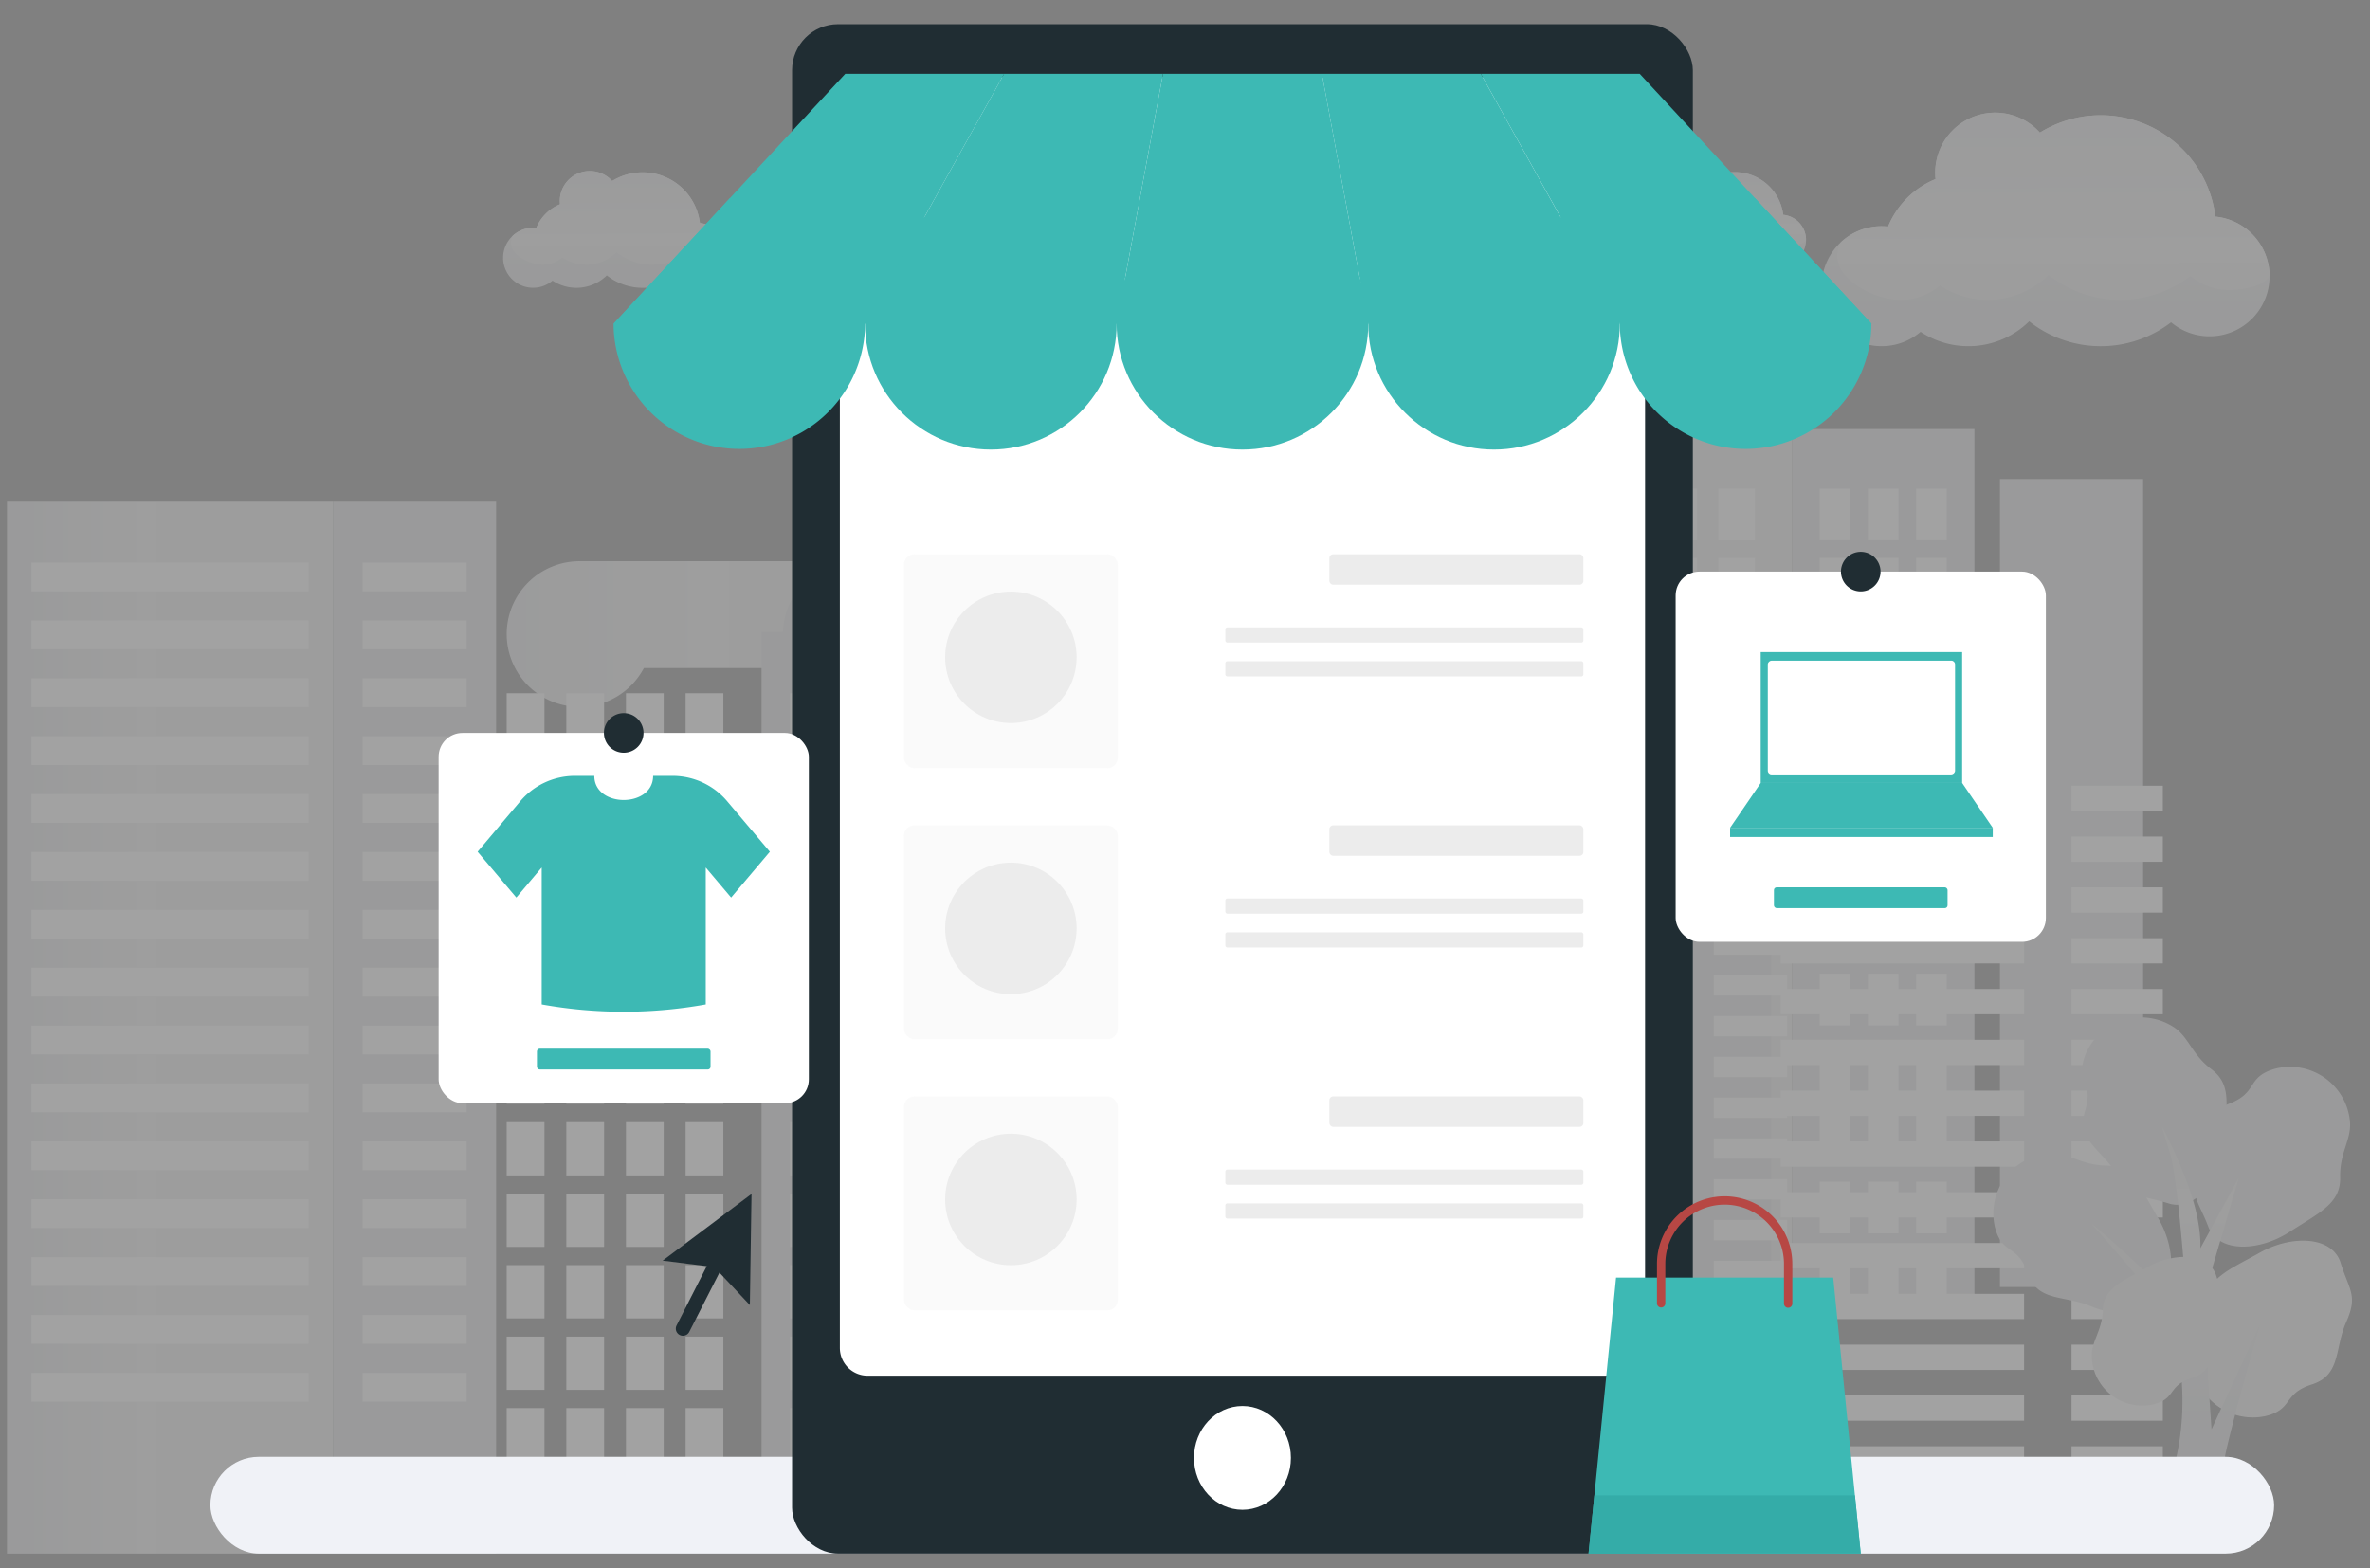 <svg xmlns="http://www.w3.org/2000/svg" xmlns:xlink="http://www.w3.org/1999/xlink" width="680" height="450" viewBox="0 0 680 450">
  <rect x="0" y="0" width="680" height="450" fill="#808080" stroke="none"/>
  <defs>
    <clipPath id="clip-path">
      <rect id="Rectangle_26274" data-name="Rectangle 26274" width="680" height="450" transform="translate(798 950)" fill="#fff"/>
    </clipPath>
    <linearGradient id="linear-gradient" x1="1.774" y1="0.5" x2="1.287" y2="0.5" gradientUnits="objectBoundingBox">
      <stop offset="0" stop-color="#eee"/>
      <stop offset="0.207" stop-color="#efefef"/>
      <stop offset="1" stop-color="#e2e3e5"/>
    </linearGradient>
    <linearGradient id="linear-gradient-2" x1="-0.189" y1="0.5" x2="-0.854" y2="0.5" xlink:href="#linear-gradient"/>
    <linearGradient id="linear-gradient-3" x1="1.687" y1="0.5" x2="1.145" y2="0.5" xlink:href="#linear-gradient"/>
    <linearGradient id="linear-gradient-5" x1="0.502" y1="0.5" x2="0.069" y2="0.5" xlink:href="#linear-gradient"/>
    <linearGradient id="linear-gradient-6" x1="0.674" y1="0.534" x2="-0.411" y2="0.647" xlink:href="#linear-gradient"/>
    <linearGradient id="linear-gradient-7" x1="0.726" y1="0.5" x2="-0.145" y2="0.5" xlink:href="#linear-gradient"/>
    <linearGradient id="linear-gradient-18" x1="0.695" y1="-1.167" x2="0.695" y2="-0.513" xlink:href="#linear-gradient"/>
    <linearGradient id="linear-gradient-19" x1="-7.247" y1="5.351" x2="-7.247" y2="5.936" xlink:href="#linear-gradient"/>
    <linearGradient id="linear-gradient-20" x1="-0.839" y1="-10.712" x2="-0.839" y2="-10.137" xlink:href="#linear-gradient"/>
    <linearGradient id="linear-gradient-21" x1="6.99" y1="-3.705" x2="6.99" y2="-3.154" xlink:href="#linear-gradient"/>
    <linearGradient id="linear-gradient-22" x1="0.5" y1="0.092" x2="0.5" y2="0.776" xlink:href="#linear-gradient"/>
    <linearGradient id="linear-gradient-24" x1="-7.985" y1="5.561" x2="-7.985" y2="6.146" xlink:href="#linear-gradient"/>
    <linearGradient id="linear-gradient-25" x1="0.5" y1="0.105" x2="0.5" y2="0.827" xlink:href="#linear-gradient"/>
    <linearGradient id="linear-gradient-26" x1="0.501" y1="0.911" x2="0.491" y2="-0.095" xlink:href="#linear-gradient"/>
  </defs>
  <g id="vector1" transform="translate(-798 -950)" clip-path="url(#clip-path)">
    <g id="Group_40787" data-name="Group 40787" transform="translate(605.264 801.688)" opacity="0.27">
      <g id="Group_40709" data-name="Group 40709" transform="translate(625.375 271.413)">
        <rect id="Rectangle_25852" data-name="Rectangle 25852" width="52.343" height="252.716" transform="translate(81.522 0)" fill="url(#linear-gradient)"/>
        <rect id="Rectangle_25853" data-name="Rectangle 25853" width="81.522" height="252.716" transform="translate(0 0)" fill="url(#linear-gradient-2)"/>
        <g id="Group_40695" data-name="Group 40695" transform="translate(10.625 17.104)">
          <g id="Group_40683" data-name="Group 40683">
            <rect id="Rectangle_25854" data-name="Rectangle 25854" width="10.506" height="14.813" fill="#fff"/>
            <rect id="Rectangle_25855" data-name="Rectangle 25855" width="10.506" height="14.813" transform="translate(16.589)" fill="#fff"/>
            <rect id="Rectangle_25856" data-name="Rectangle 25856" width="10.506" height="14.813" transform="translate(33.177)" fill="#fff"/>
            <rect id="Rectangle_25857" data-name="Rectangle 25857" width="10.506" height="14.813" transform="translate(49.766)" fill="#fff"/>
          </g>
          <g id="Group_40684" data-name="Group 40684" transform="translate(0 19.884)">
            <rect id="Rectangle_25858" data-name="Rectangle 25858" width="10.506" height="14.813" fill="#fff"/>
            <rect id="Rectangle_25859" data-name="Rectangle 25859" width="10.506" height="14.813" transform="translate(16.589)" fill="#fff"/>
            <rect id="Rectangle_25860" data-name="Rectangle 25860" width="10.506" height="14.813" transform="translate(33.177)" fill="#fff"/>
            <rect id="Rectangle_25861" data-name="Rectangle 25861" width="10.506" height="14.813" transform="translate(49.766)" fill="#fff"/>
          </g>
          <g id="Group_40685" data-name="Group 40685" transform="translate(0 39.768)">
            <rect id="Rectangle_25862" data-name="Rectangle 25862" width="10.506" height="14.813" fill="#fff"/>
            <rect id="Rectangle_25863" data-name="Rectangle 25863" width="10.506" height="14.813" transform="translate(16.589)" fill="#fff"/>
            <rect id="Rectangle_25864" data-name="Rectangle 25864" width="10.506" height="14.813" transform="translate(33.177)" fill="#fff"/>
            <rect id="Rectangle_25865" data-name="Rectangle 25865" width="10.506" height="14.813" transform="translate(49.766)" fill="#fff"/>
          </g>
          <g id="Group_40686" data-name="Group 40686" transform="translate(0 59.653)">
            <rect id="Rectangle_25866" data-name="Rectangle 25866" width="10.506" height="14.813" fill="#fff"/>
            <rect id="Rectangle_25867" data-name="Rectangle 25867" width="10.506" height="14.813" transform="translate(16.589)" fill="#fff"/>
            <rect id="Rectangle_25868" data-name="Rectangle 25868" width="10.506" height="14.813" transform="translate(33.177)" fill="#fff"/>
            <rect id="Rectangle_25869" data-name="Rectangle 25869" width="10.506" height="14.813" transform="translate(49.766)" fill="#fff"/>
          </g>
          <g id="Group_40687" data-name="Group 40687" transform="translate(0 79.537)">
            <rect id="Rectangle_25870" data-name="Rectangle 25870" width="10.506" height="14.813" fill="#fff"/>
            <rect id="Rectangle_25871" data-name="Rectangle 25871" width="10.506" height="14.813" transform="translate(16.589)" fill="#fff"/>
            <rect id="Rectangle_25872" data-name="Rectangle 25872" width="10.506" height="14.813" transform="translate(33.177)" fill="#fff"/>
            <rect id="Rectangle_25873" data-name="Rectangle 25873" width="10.506" height="14.813" transform="translate(49.766)" fill="#fff"/>
          </g>
          <g id="Group_40688" data-name="Group 40688" transform="translate(0 99.421)">
            <rect id="Rectangle_25874" data-name="Rectangle 25874" width="10.506" height="14.813" fill="#fff"/>
            <rect id="Rectangle_25875" data-name="Rectangle 25875" width="10.506" height="14.813" transform="translate(16.589)" fill="#fff"/>
            <rect id="Rectangle_25876" data-name="Rectangle 25876" width="10.506" height="14.813" transform="translate(33.177)" fill="#fff"/>
            <rect id="Rectangle_25877" data-name="Rectangle 25877" width="10.506" height="14.813" transform="translate(49.766)" fill="#fff"/>
          </g>
          <g id="Group_40689" data-name="Group 40689" transform="translate(0 119.305)">
            <rect id="Rectangle_25878" data-name="Rectangle 25878" width="10.506" height="14.813" fill="#fff"/>
            <rect id="Rectangle_25879" data-name="Rectangle 25879" width="10.506" height="14.813" transform="translate(16.589)" fill="#fff"/>
            <rect id="Rectangle_25880" data-name="Rectangle 25880" width="10.506" height="14.813" transform="translate(33.177)" fill="#fff"/>
            <rect id="Rectangle_25881" data-name="Rectangle 25881" width="10.506" height="14.813" transform="translate(49.766)" fill="#fff"/>
          </g>
          <g id="Group_40690" data-name="Group 40690" transform="translate(0 139.19)">
            <rect id="Rectangle_25882" data-name="Rectangle 25882" width="10.506" height="14.813" fill="#fff"/>
            <rect id="Rectangle_25883" data-name="Rectangle 25883" width="10.506" height="14.813" transform="translate(16.589)" fill="#fff"/>
            <rect id="Rectangle_25884" data-name="Rectangle 25884" width="10.506" height="14.813" transform="translate(33.177)" fill="#fff"/>
            <rect id="Rectangle_25885" data-name="Rectangle 25885" width="10.506" height="14.813" transform="translate(49.766)" fill="#fff"/>
          </g>
          <g id="Group_40691" data-name="Group 40691" transform="translate(0 159.074)">
            <rect id="Rectangle_25886" data-name="Rectangle 25886" width="10.506" height="14.813" fill="#fff"/>
            <rect id="Rectangle_25887" data-name="Rectangle 25887" width="10.506" height="14.813" transform="translate(16.589)" fill="#fff"/>
            <rect id="Rectangle_25888" data-name="Rectangle 25888" width="10.506" height="14.813" transform="translate(33.177)" fill="#fff"/>
            <rect id="Rectangle_25889" data-name="Rectangle 25889" width="10.506" height="14.813" transform="translate(49.766)" fill="#fff"/>
          </g>
          <g id="Group_40692" data-name="Group 40692" transform="translate(0 178.958)">
            <rect id="Rectangle_25890" data-name="Rectangle 25890" width="10.506" height="14.813" fill="#fff"/>
            <rect id="Rectangle_25891" data-name="Rectangle 25891" width="10.506" height="14.813" transform="translate(16.589)" fill="#fff"/>
            <rect id="Rectangle_25892" data-name="Rectangle 25892" width="10.506" height="14.813" transform="translate(33.177)" fill="#fff"/>
            <rect id="Rectangle_25893" data-name="Rectangle 25893" width="10.506" height="14.813" transform="translate(49.766)" fill="#fff"/>
          </g>
          <g id="Group_40693" data-name="Group 40693" transform="translate(0 198.842)">
            <rect id="Rectangle_25894" data-name="Rectangle 25894" width="10.506" height="14.813" fill="#fff"/>
            <rect id="Rectangle_25895" data-name="Rectangle 25895" width="10.506" height="14.813" transform="translate(16.589)" fill="#fff"/>
            <rect id="Rectangle_25896" data-name="Rectangle 25896" width="10.506" height="14.813" transform="translate(33.177)" fill="#fff"/>
            <rect id="Rectangle_25897" data-name="Rectangle 25897" width="10.506" height="14.813" transform="translate(49.766)" fill="#fff"/>
          </g>
          <g id="Group_40694" data-name="Group 40694" transform="translate(0 218.727)">
            <rect id="Rectangle_25898" data-name="Rectangle 25898" width="10.506" height="14.813" fill="#fff"/>
            <rect id="Rectangle_25899" data-name="Rectangle 25899" width="10.506" height="14.813" transform="translate(16.589)" fill="#fff"/>
            <rect id="Rectangle_25900" data-name="Rectangle 25900" width="10.506" height="14.813" transform="translate(33.177)" fill="#fff"/>
            <rect id="Rectangle_25901" data-name="Rectangle 25901" width="10.506" height="14.813" transform="translate(49.766)" fill="#fff"/>
          </g>
        </g>
        <g id="Group_40708" data-name="Group 40708" transform="translate(89.462 17.104)">
          <g id="Group_40696" data-name="Group 40696">
            <rect id="Rectangle_25902" data-name="Rectangle 25902" width="8.769" height="14.813" fill="#fff"/>
            <rect id="Rectangle_25903" data-name="Rectangle 25903" width="8.769" height="14.813" transform="translate(13.846)" fill="#fff"/>
            <rect id="Rectangle_25904" data-name="Rectangle 25904" width="8.769" height="14.813" transform="translate(27.693)" fill="#fff"/>
          </g>
          <g id="Group_40697" data-name="Group 40697" transform="translate(0 19.884)">
            <rect id="Rectangle_25905" data-name="Rectangle 25905" width="8.769" height="14.813" fill="#fff"/>
            <rect id="Rectangle_25906" data-name="Rectangle 25906" width="8.769" height="14.813" transform="translate(13.846)" fill="#fff"/>
            <rect id="Rectangle_25907" data-name="Rectangle 25907" width="8.769" height="14.813" transform="translate(27.693)" fill="#fff"/>
          </g>
          <g id="Group_40698" data-name="Group 40698" transform="translate(0 39.768)">
            <rect id="Rectangle_25908" data-name="Rectangle 25908" width="8.769" height="14.813" fill="#fff"/>
            <rect id="Rectangle_25909" data-name="Rectangle 25909" width="8.769" height="14.813" transform="translate(13.846)" fill="#fff"/>
            <rect id="Rectangle_25910" data-name="Rectangle 25910" width="8.769" height="14.813" transform="translate(27.693)" fill="#fff"/>
          </g>
          <g id="Group_40699" data-name="Group 40699" transform="translate(0 59.653)">
            <rect id="Rectangle_25911" data-name="Rectangle 25911" width="8.769" height="14.813" fill="#fff"/>
            <rect id="Rectangle_25912" data-name="Rectangle 25912" width="8.769" height="14.813" transform="translate(13.846)" fill="#fff"/>
            <rect id="Rectangle_25913" data-name="Rectangle 25913" width="8.769" height="14.813" transform="translate(27.693)" fill="#fff"/>
          </g>
          <g id="Group_40700" data-name="Group 40700" transform="translate(0 79.537)">
            <rect id="Rectangle_25914" data-name="Rectangle 25914" width="8.769" height="14.813" fill="#fff"/>
            <rect id="Rectangle_25915" data-name="Rectangle 25915" width="8.769" height="14.813" transform="translate(13.846)" fill="#fff"/>
            <rect id="Rectangle_25916" data-name="Rectangle 25916" width="8.769" height="14.813" transform="translate(27.693)" fill="#fff"/>
          </g>
          <g id="Group_40701" data-name="Group 40701" transform="translate(0 99.421)">
            <rect id="Rectangle_25917" data-name="Rectangle 25917" width="8.769" height="14.813" fill="#fff"/>
            <rect id="Rectangle_25918" data-name="Rectangle 25918" width="8.769" height="14.813" transform="translate(13.846)" fill="#fff"/>
            <rect id="Rectangle_25919" data-name="Rectangle 25919" width="8.769" height="14.813" transform="translate(27.693)" fill="#fff"/>
          </g>
          <g id="Group_40702" data-name="Group 40702" transform="translate(0 119.305)">
            <rect id="Rectangle_25920" data-name="Rectangle 25920" width="8.769" height="14.813" fill="#fff"/>
            <rect id="Rectangle_25921" data-name="Rectangle 25921" width="8.769" height="14.813" transform="translate(13.846)" fill="#fff"/>
            <rect id="Rectangle_25922" data-name="Rectangle 25922" width="8.769" height="14.813" transform="translate(27.693)" fill="#fff"/>
          </g>
          <g id="Group_40703" data-name="Group 40703" transform="translate(0 139.19)">
            <rect id="Rectangle_25923" data-name="Rectangle 25923" width="8.769" height="14.813" fill="#fff"/>
            <rect id="Rectangle_25924" data-name="Rectangle 25924" width="8.769" height="14.813" transform="translate(13.846)" fill="#fff"/>
            <rect id="Rectangle_25925" data-name="Rectangle 25925" width="8.769" height="14.813" transform="translate(27.693)" fill="#fff"/>
          </g>
          <g id="Group_40704" data-name="Group 40704" transform="translate(0 159.074)">
            <rect id="Rectangle_25926" data-name="Rectangle 25926" width="8.769" height="14.813" fill="#fff"/>
            <rect id="Rectangle_25927" data-name="Rectangle 25927" width="8.769" height="14.813" transform="translate(13.846)" fill="#fff"/>
            <rect id="Rectangle_25928" data-name="Rectangle 25928" width="8.769" height="14.813" transform="translate(27.693)" fill="#fff"/>
          </g>
          <g id="Group_40705" data-name="Group 40705" transform="translate(0 178.958)">
            <rect id="Rectangle_25929" data-name="Rectangle 25929" width="8.769" height="14.813" fill="#fff"/>
            <rect id="Rectangle_25930" data-name="Rectangle 25930" width="8.769" height="14.813" transform="translate(13.846)" fill="#fff"/>
            <rect id="Rectangle_25931" data-name="Rectangle 25931" width="8.769" height="14.813" transform="translate(27.693)" fill="#fff"/>
          </g>
          <g id="Group_40706" data-name="Group 40706" transform="translate(0 198.842)">
            <rect id="Rectangle_25932" data-name="Rectangle 25932" width="8.769" height="14.813" fill="#fff"/>
            <rect id="Rectangle_25933" data-name="Rectangle 25933" width="8.769" height="14.813" transform="translate(13.846)" fill="#fff"/>
            <rect id="Rectangle_25934" data-name="Rectangle 25934" width="8.769" height="14.813" transform="translate(27.693)" fill="#fff"/>
          </g>
          <g id="Group_40707" data-name="Group 40707" transform="translate(0 218.727)">
            <rect id="Rectangle_25935" data-name="Rectangle 25935" width="8.769" height="14.813" fill="#fff"/>
            <rect id="Rectangle_25936" data-name="Rectangle 25936" width="8.769" height="14.813" transform="translate(13.846)" fill="#fff"/>
            <rect id="Rectangle_25937" data-name="Rectangle 25937" width="8.769" height="14.813" transform="translate(27.693)" fill="#fff"/>
          </g>
        </g>
      </g>
      <g id="Group_40712" data-name="Group 40712" transform="translate(612.533 345.758)">
        <rect id="Rectangle_25938" data-name="Rectangle 25938" width="32.978" height="186.14" transform="translate(55.438)" fill="url(#linear-gradient-3)"/>
        <rect id="Rectangle_25939" data-name="Rectangle 25939" width="32.978" height="186.14" transform="translate(65.957 58.352)" fill="url(#linear-gradient-3)"/>
        <rect id="Rectangle_25940" data-name="Rectangle 25940" width="65.957" height="186.14" transform="translate(0 58.352)" fill="url(#linear-gradient-5)"/>
        <g id="Group_40710" data-name="Group 40710" transform="translate(4.955 70.657)">
          <rect id="Rectangle_25941" data-name="Rectangle 25941" width="56.047" height="5.816" fill="#fff"/>
          <rect id="Rectangle_25942" data-name="Rectangle 25942" width="56.047" height="5.816" transform="translate(0 11.706)" fill="#fff"/>
          <rect id="Rectangle_25943" data-name="Rectangle 25943" width="56.047" height="5.816" transform="translate(0 23.412)" fill="#fff"/>
          <rect id="Rectangle_25944" data-name="Rectangle 25944" width="56.047" height="5.816" transform="translate(0 35.118)" fill="#fff"/>
          <rect id="Rectangle_25945" data-name="Rectangle 25945" width="56.047" height="5.816" transform="translate(0 46.824)" fill="#fff"/>
          <rect id="Rectangle_25946" data-name="Rectangle 25946" width="56.047" height="5.816" transform="translate(0 58.53)" fill="#fff"/>
          <rect id="Rectangle_25947" data-name="Rectangle 25947" width="56.047" height="5.816" transform="translate(0 70.236)" fill="#fff"/>
          <rect id="Rectangle_25948" data-name="Rectangle 25948" width="56.047" height="5.816" transform="translate(0 81.942)" fill="#fff"/>
          <rect id="Rectangle_25949" data-name="Rectangle 25949" width="56.047" height="5.816" transform="translate(0 93.648)" fill="#fff"/>
          <rect id="Rectangle_25950" data-name="Rectangle 25950" width="56.047" height="5.816" transform="translate(0 105.354)" fill="#fff"/>
          <rect id="Rectangle_25951" data-name="Rectangle 25951" width="56.047" height="5.816" transform="translate(0 117.06)" fill="#fff"/>
          <rect id="Rectangle_25952" data-name="Rectangle 25952" width="56.047" height="5.816" transform="translate(0 128.766)" fill="#fff"/>
          <rect id="Rectangle_25953" data-name="Rectangle 25953" width="56.047" height="5.816" transform="translate(0 140.472)" fill="#fff"/>
          <rect id="Rectangle_25954" data-name="Rectangle 25954" width="56.047" height="5.816" transform="translate(0 152.178)" fill="#fff"/>
          <rect id="Rectangle_25955" data-name="Rectangle 25955" width="56.047" height="5.816" transform="translate(0 163.884)" fill="#fff"/>
        </g>
        <g id="Group_40711" data-name="Group 40711" transform="translate(71.927 70.657)">
          <rect id="Rectangle_25956" data-name="Rectangle 25956" width="21.038" height="5.816" fill="#fff"/>
          <rect id="Rectangle_25957" data-name="Rectangle 25957" width="21.038" height="5.816" transform="translate(0 11.706)" fill="#fff"/>
          <rect id="Rectangle_25958" data-name="Rectangle 25958" width="21.038" height="5.816" transform="translate(0 23.412)" fill="#fff"/>
          <rect id="Rectangle_25959" data-name="Rectangle 25959" width="21.038" height="5.816" transform="translate(0 35.118)" fill="#fff"/>
          <rect id="Rectangle_25960" data-name="Rectangle 25960" width="21.038" height="5.816" transform="translate(0 46.824)" fill="#fff"/>
          <rect id="Rectangle_25961" data-name="Rectangle 25961" width="21.038" height="5.816" transform="translate(0 58.53)" fill="#fff"/>
          <rect id="Rectangle_25962" data-name="Rectangle 25962" width="21.038" height="5.816" transform="translate(0 70.236)" fill="#fff"/>
          <rect id="Rectangle_25963" data-name="Rectangle 25963" width="21.038" height="5.816" transform="translate(0 81.942)" fill="#fff"/>
          <rect id="Rectangle_25964" data-name="Rectangle 25964" width="21.038" height="5.816" transform="translate(0 93.648)" fill="#fff"/>
          <rect id="Rectangle_25965" data-name="Rectangle 25965" width="21.038" height="5.816" transform="translate(0 105.354)" fill="#fff"/>
          <rect id="Rectangle_25966" data-name="Rectangle 25966" width="21.038" height="5.816" transform="translate(0 117.06)" fill="#fff"/>
          <rect id="Rectangle_25967" data-name="Rectangle 25967" width="21.038" height="5.816" transform="translate(0 128.766)" fill="#fff"/>
          <rect id="Rectangle_25968" data-name="Rectangle 25968" width="21.038" height="5.816" transform="translate(0 140.472)" fill="#fff"/>
          <rect id="Rectangle_25969" data-name="Rectangle 25969" width="21.038" height="5.816" transform="translate(0 152.178)" fill="#fff"/>
          <rect id="Rectangle_25970" data-name="Rectangle 25970" width="21.038" height="5.816" transform="translate(0 163.884)" fill="#fff"/>
        </g>
        <path id="Path_33545" data-name="Path 33545" d="M2517.02,925.068l-39.111,58.352h39.111Z" transform="translate(-2461.582 -925.068)" fill="url(#linear-gradient-6)"/>
      </g>
      <g id="Group_40739" data-name="Group 40739" transform="translate(327.154 309.343)">
        <path id="Path_33546" data-name="Path 33546" d="M1361.217,772.666h-79.232a20.892,20.892,0,1,0,18.474,30.654h60.758Z" transform="translate(-1250.133 -772.666)" fill="url(#linear-gradient-7)"/>
        <circle id="Ellipse_7133" data-name="Ellipse 7133" cx="20.892" cy="20.892" r="20.892" transform="translate(90.192 0)" fill="#e2e3e5"/>
        <rect id="Rectangle_25971" data-name="Rectangle 25971" width="53.991" height="260.673" transform="translate(84.089 20.233)" fill="url(#linear-gradient)"/>
        <rect id="Rectangle_25972" data-name="Rectangle 25972" width="84.089" height="260.673" transform="translate(0 20.233)" fill="url(#linear-gradient-2)"/>
        <g id="Group_40725" data-name="Group 40725" transform="translate(10.96 37.876)">
          <g id="Group_40713" data-name="Group 40713">
            <rect id="Rectangle_25973" data-name="Rectangle 25973" width="10.837" height="15.28" fill="#fff"/>
            <rect id="Rectangle_25974" data-name="Rectangle 25974" width="10.837" height="15.28" transform="translate(17.111)" fill="#fff"/>
            <rect id="Rectangle_25975" data-name="Rectangle 25975" width="10.837" height="15.28" transform="translate(34.222)" fill="#fff"/>
            <rect id="Rectangle_25976" data-name="Rectangle 25976" width="10.837" height="15.28" transform="translate(51.332)" fill="#fff"/>
          </g>
          <g id="Group_40714" data-name="Group 40714" transform="translate(0 20.51)">
            <rect id="Rectangle_25977" data-name="Rectangle 25977" width="10.837" height="15.28" fill="#fff"/>
            <rect id="Rectangle_25978" data-name="Rectangle 25978" width="10.837" height="15.28" transform="translate(17.111)" fill="#fff"/>
            <rect id="Rectangle_25979" data-name="Rectangle 25979" width="10.837" height="15.28" transform="translate(34.222)" fill="#fff"/>
            <rect id="Rectangle_25980" data-name="Rectangle 25980" width="10.837" height="15.28" transform="translate(51.332)" fill="#fff"/>
          </g>
          <g id="Group_40715" data-name="Group 40715" transform="translate(0 41.021)">
            <rect id="Rectangle_25981" data-name="Rectangle 25981" width="10.837" height="15.28" fill="#fff"/>
            <rect id="Rectangle_25982" data-name="Rectangle 25982" width="10.837" height="15.28" transform="translate(17.111)" fill="#fff"/>
            <rect id="Rectangle_25983" data-name="Rectangle 25983" width="10.837" height="15.28" transform="translate(34.222)" fill="#fff"/>
            <rect id="Rectangle_25984" data-name="Rectangle 25984" width="10.837" height="15.28" transform="translate(51.332)" fill="#fff"/>
          </g>
          <g id="Group_40716" data-name="Group 40716" transform="translate(0 61.531)">
            <rect id="Rectangle_25985" data-name="Rectangle 25985" width="10.837" height="15.28" fill="#fff"/>
            <rect id="Rectangle_25986" data-name="Rectangle 25986" width="10.837" height="15.28" transform="translate(17.111)" fill="#fff"/>
            <rect id="Rectangle_25987" data-name="Rectangle 25987" width="10.837" height="15.28" transform="translate(34.222)" fill="#fff"/>
            <rect id="Rectangle_25988" data-name="Rectangle 25988" width="10.837" height="15.28" transform="translate(51.332)" fill="#fff"/>
          </g>
          <g id="Group_40717" data-name="Group 40717" transform="translate(0 82.041)">
            <rect id="Rectangle_25989" data-name="Rectangle 25989" width="10.837" height="15.28" fill="#fff"/>
            <rect id="Rectangle_25990" data-name="Rectangle 25990" width="10.837" height="15.28" transform="translate(17.111)" fill="#fff"/>
            <rect id="Rectangle_25991" data-name="Rectangle 25991" width="10.837" height="15.28" transform="translate(34.222)" fill="#fff"/>
            <rect id="Rectangle_25992" data-name="Rectangle 25992" width="10.837" height="15.28" transform="translate(51.332)" fill="#fff"/>
          </g>
          <g id="Group_40718" data-name="Group 40718" transform="translate(0 102.551)">
            <rect id="Rectangle_25993" data-name="Rectangle 25993" width="10.837" height="15.28" fill="#fff"/>
            <rect id="Rectangle_25994" data-name="Rectangle 25994" width="10.837" height="15.28" transform="translate(17.111)" fill="#fff"/>
            <rect id="Rectangle_25995" data-name="Rectangle 25995" width="10.837" height="15.28" transform="translate(34.222)" fill="#fff"/>
            <rect id="Rectangle_25996" data-name="Rectangle 25996" width="10.837" height="15.28" transform="translate(51.332)" fill="#fff"/>
          </g>
          <g id="Group_40719" data-name="Group 40719" transform="translate(0 123.062)">
            <rect id="Rectangle_25997" data-name="Rectangle 25997" width="10.837" height="15.28" fill="#fff"/>
            <rect id="Rectangle_25998" data-name="Rectangle 25998" width="10.837" height="15.28" transform="translate(17.111)" fill="#fff"/>
            <rect id="Rectangle_25999" data-name="Rectangle 25999" width="10.837" height="15.28" transform="translate(34.222)" fill="#fff"/>
            <rect id="Rectangle_26000" data-name="Rectangle 26000" width="10.837" height="15.28" transform="translate(51.332)" fill="#fff"/>
          </g>
          <g id="Group_40720" data-name="Group 40720" transform="translate(0 143.572)">
            <rect id="Rectangle_26001" data-name="Rectangle 26001" width="10.837" height="15.28" fill="#fff"/>
            <rect id="Rectangle_26002" data-name="Rectangle 26002" width="10.837" height="15.28" transform="translate(17.111)" fill="#fff"/>
            <rect id="Rectangle_26003" data-name="Rectangle 26003" width="10.837" height="15.28" transform="translate(34.222)" fill="#fff"/>
            <rect id="Rectangle_26004" data-name="Rectangle 26004" width="10.837" height="15.28" transform="translate(51.332)" fill="#fff"/>
          </g>
          <g id="Group_40721" data-name="Group 40721" transform="translate(0 164.082)">
            <rect id="Rectangle_26005" data-name="Rectangle 26005" width="10.837" height="15.28" fill="#fff"/>
            <rect id="Rectangle_26006" data-name="Rectangle 26006" width="10.837" height="15.28" transform="translate(17.111)" fill="#fff"/>
            <rect id="Rectangle_26007" data-name="Rectangle 26007" width="10.837" height="15.28" transform="translate(34.222)" fill="#fff"/>
            <rect id="Rectangle_26008" data-name="Rectangle 26008" width="10.837" height="15.28" transform="translate(51.332)" fill="#fff"/>
          </g>
          <g id="Group_40722" data-name="Group 40722" transform="translate(0 184.593)">
            <rect id="Rectangle_26009" data-name="Rectangle 26009" width="10.837" height="15.28" fill="#fff"/>
            <rect id="Rectangle_26010" data-name="Rectangle 26010" width="10.837" height="15.28" transform="translate(17.111)" fill="#fff"/>
            <rect id="Rectangle_26011" data-name="Rectangle 26011" width="10.837" height="15.28" transform="translate(34.222)" fill="#fff"/>
            <rect id="Rectangle_26012" data-name="Rectangle 26012" width="10.837" height="15.28" transform="translate(51.332)" fill="#fff"/>
          </g>
          <g id="Group_40723" data-name="Group 40723" transform="translate(0 205.103)">
            <rect id="Rectangle_26013" data-name="Rectangle 26013" width="10.837" height="15.28" fill="#fff"/>
            <rect id="Rectangle_26014" data-name="Rectangle 26014" width="10.837" height="15.28" transform="translate(17.111)" fill="#fff"/>
            <rect id="Rectangle_26015" data-name="Rectangle 26015" width="10.837" height="15.28" transform="translate(34.222)" fill="#fff"/>
            <rect id="Rectangle_26016" data-name="Rectangle 26016" width="10.837" height="15.28" transform="translate(51.332)" fill="#fff"/>
          </g>
          <g id="Group_40724" data-name="Group 40724" transform="translate(0 225.613)">
            <rect id="Rectangle_26017" data-name="Rectangle 26017" width="10.837" height="15.28" fill="#fff"/>
            <rect id="Rectangle_26018" data-name="Rectangle 26018" width="10.837" height="15.28" transform="translate(17.111)" fill="#fff"/>
            <rect id="Rectangle_26019" data-name="Rectangle 26019" width="10.837" height="15.28" transform="translate(34.222)" fill="#fff"/>
            <rect id="Rectangle_26020" data-name="Rectangle 26020" width="10.837" height="15.28" transform="translate(51.332)" fill="#fff"/>
          </g>
        </g>
        <g id="Group_40738" data-name="Group 40738" transform="translate(92.279 37.876)">
          <g id="Group_40726" data-name="Group 40726">
            <rect id="Rectangle_26021" data-name="Rectangle 26021" width="9.045" height="15.28" fill="#fff"/>
            <rect id="Rectangle_26022" data-name="Rectangle 26022" width="9.045" height="15.28" transform="translate(14.282)" fill="#fff"/>
            <rect id="Rectangle_26023" data-name="Rectangle 26023" width="9.045" height="15.28" transform="translate(28.564)" fill="#fff"/>
          </g>
          <g id="Group_40727" data-name="Group 40727" transform="translate(0 20.51)">
            <rect id="Rectangle_26024" data-name="Rectangle 26024" width="9.045" height="15.28" fill="#fff"/>
            <rect id="Rectangle_26025" data-name="Rectangle 26025" width="9.045" height="15.28" transform="translate(14.282)" fill="#fff"/>
            <rect id="Rectangle_26026" data-name="Rectangle 26026" width="9.045" height="15.28" transform="translate(28.564)" fill="#fff"/>
          </g>
          <g id="Group_40728" data-name="Group 40728" transform="translate(0 41.021)">
            <rect id="Rectangle_26027" data-name="Rectangle 26027" width="9.045" height="15.28" fill="#fff"/>
            <rect id="Rectangle_26028" data-name="Rectangle 26028" width="9.045" height="15.28" transform="translate(14.282)" fill="#fff"/>
            <rect id="Rectangle_26029" data-name="Rectangle 26029" width="9.045" height="15.28" transform="translate(28.564)" fill="#fff"/>
          </g>
          <g id="Group_40729" data-name="Group 40729" transform="translate(0 61.531)">
            <rect id="Rectangle_26030" data-name="Rectangle 26030" width="9.045" height="15.28" fill="#fff"/>
            <rect id="Rectangle_26031" data-name="Rectangle 26031" width="9.045" height="15.28" transform="translate(14.282)" fill="#fff"/>
            <rect id="Rectangle_26032" data-name="Rectangle 26032" width="9.045" height="15.28" transform="translate(28.564)" fill="#fff"/>
          </g>
          <g id="Group_40730" data-name="Group 40730" transform="translate(0 82.041)">
            <rect id="Rectangle_26033" data-name="Rectangle 26033" width="9.045" height="15.28" fill="#fff"/>
            <rect id="Rectangle_26034" data-name="Rectangle 26034" width="9.045" height="15.28" transform="translate(14.282)" fill="#fff"/>
            <rect id="Rectangle_26035" data-name="Rectangle 26035" width="9.045" height="15.28" transform="translate(28.564)" fill="#fff"/>
          </g>
          <g id="Group_40731" data-name="Group 40731" transform="translate(0 102.551)">
            <rect id="Rectangle_26036" data-name="Rectangle 26036" width="9.045" height="15.28" fill="#fff"/>
            <rect id="Rectangle_26037" data-name="Rectangle 26037" width="9.045" height="15.28" transform="translate(14.282)" fill="#fff"/>
            <rect id="Rectangle_26038" data-name="Rectangle 26038" width="9.045" height="15.28" transform="translate(28.564)" fill="#fff"/>
          </g>
          <g id="Group_40732" data-name="Group 40732" transform="translate(0 123.062)">
            <rect id="Rectangle_26039" data-name="Rectangle 26039" width="9.045" height="15.28" fill="#fff"/>
            <rect id="Rectangle_26040" data-name="Rectangle 26040" width="9.045" height="15.28" transform="translate(14.282)" fill="#fff"/>
            <rect id="Rectangle_26041" data-name="Rectangle 26041" width="9.045" height="15.28" transform="translate(28.564)" fill="#fff"/>
          </g>
          <g id="Group_40733" data-name="Group 40733" transform="translate(0 143.572)">
            <rect id="Rectangle_26042" data-name="Rectangle 26042" width="9.045" height="15.28" fill="#fff"/>
            <rect id="Rectangle_26043" data-name="Rectangle 26043" width="9.045" height="15.28" transform="translate(14.282)" fill="#fff"/>
            <rect id="Rectangle_26044" data-name="Rectangle 26044" width="9.045" height="15.28" transform="translate(28.564)" fill="#fff"/>
          </g>
          <g id="Group_40734" data-name="Group 40734" transform="translate(0 164.082)">
            <rect id="Rectangle_26045" data-name="Rectangle 26045" width="9.045" height="15.28" fill="#fff"/>
            <rect id="Rectangle_26046" data-name="Rectangle 26046" width="9.045" height="15.28" transform="translate(14.282)" fill="#fff"/>
            <rect id="Rectangle_26047" data-name="Rectangle 26047" width="9.045" height="15.28" transform="translate(28.564)" fill="#fff"/>
          </g>
          <g id="Group_40735" data-name="Group 40735" transform="translate(0 184.593)">
            <rect id="Rectangle_26048" data-name="Rectangle 26048" width="9.045" height="15.28" fill="#fff"/>
            <rect id="Rectangle_26049" data-name="Rectangle 26049" width="9.045" height="15.28" transform="translate(14.282)" fill="#fff"/>
            <rect id="Rectangle_26050" data-name="Rectangle 26050" width="9.045" height="15.28" transform="translate(28.564)" fill="#fff"/>
          </g>
          <g id="Group_40736" data-name="Group 40736" transform="translate(0 205.103)">
            <rect id="Rectangle_26051" data-name="Rectangle 26051" width="9.045" height="15.28" fill="#fff"/>
            <rect id="Rectangle_26052" data-name="Rectangle 26052" width="9.045" height="15.28" transform="translate(14.282)" fill="#fff"/>
            <rect id="Rectangle_26053" data-name="Rectangle 26053" width="9.045" height="15.28" transform="translate(28.564)" fill="#fff"/>
          </g>
          <g id="Group_40737" data-name="Group 40737" transform="translate(0 225.613)">
            <rect id="Rectangle_26054" data-name="Rectangle 26054" width="9.045" height="15.28" fill="#fff"/>
            <rect id="Rectangle_26055" data-name="Rectangle 26055" width="9.045" height="15.28" transform="translate(14.282)" fill="#fff"/>
            <rect id="Rectangle_26056" data-name="Rectangle 26056" width="9.045" height="15.28" transform="translate(28.564)" fill="#fff"/>
          </g>
        </g>
      </g>
      <g id="Group_40766" data-name="Group 40766" transform="translate(446.069 237.666)">
        <path id="Path_33547" data-name="Path 33547" d="M1896.147,472.685H1796.7a26.223,26.223,0,1,0,23.188,38.476h76.262Z" transform="translate(-1756.719 -472.685)" fill="#fff"/>
        <circle id="Ellipse_7134" data-name="Ellipse 7134" cx="26.223" cy="26.223" r="26.223" transform="translate(113.206 0)" fill="#e2e3e5"/>
        <rect id="Rectangle_26057" data-name="Rectangle 26057" width="67.767" height="327.187" transform="translate(105.545 25.396)" fill="url(#linear-gradient)"/>
        <rect id="Rectangle_26058" data-name="Rectangle 26058" width="105.545" height="327.187" transform="translate(0 25.396)" fill="url(#linear-gradient-2)"/>
        <g id="Group_40752" data-name="Group 40752" transform="translate(13.756 47.54)">
          <g id="Group_40740" data-name="Group 40740">
            <rect id="Rectangle_26059" data-name="Rectangle 26059" width="13.602" height="19.178" fill="#fff"/>
            <rect id="Rectangle_26060" data-name="Rectangle 26060" width="13.602" height="19.178" transform="translate(21.477)" fill="#fff"/>
            <rect id="Rectangle_26061" data-name="Rectangle 26061" width="13.602" height="19.178" transform="translate(42.954)" fill="#fff"/>
            <rect id="Rectangle_26062" data-name="Rectangle 26062" width="13.602" height="19.178" transform="translate(64.431)" fill="#fff"/>
          </g>
          <g id="Group_40741" data-name="Group 40741" transform="translate(0 25.744)">
            <rect id="Rectangle_26063" data-name="Rectangle 26063" width="13.602" height="19.178" fill="#fff"/>
            <rect id="Rectangle_26064" data-name="Rectangle 26064" width="13.602" height="19.178" transform="translate(21.477)" fill="#fff"/>
            <rect id="Rectangle_26065" data-name="Rectangle 26065" width="13.602" height="19.178" transform="translate(42.954)" fill="#fff"/>
            <rect id="Rectangle_26066" data-name="Rectangle 26066" width="13.602" height="19.178" transform="translate(64.431)" fill="#fff"/>
          </g>
          <g id="Group_40742" data-name="Group 40742" transform="translate(0 51.488)">
            <rect id="Rectangle_26067" data-name="Rectangle 26067" width="13.602" height="19.178" fill="#fff"/>
            <rect id="Rectangle_26068" data-name="Rectangle 26068" width="13.602" height="19.178" transform="translate(21.477)" fill="#fff"/>
            <rect id="Rectangle_26069" data-name="Rectangle 26069" width="13.602" height="19.178" transform="translate(42.954)" fill="#fff"/>
            <rect id="Rectangle_26070" data-name="Rectangle 26070" width="13.602" height="19.178" transform="translate(64.431)" fill="#fff"/>
          </g>
          <g id="Group_40743" data-name="Group 40743" transform="translate(0 77.231)">
            <rect id="Rectangle_26071" data-name="Rectangle 26071" width="13.602" height="19.178" fill="#fff"/>
            <rect id="Rectangle_26072" data-name="Rectangle 26072" width="13.602" height="19.178" transform="translate(21.477)" fill="#fff"/>
            <rect id="Rectangle_26073" data-name="Rectangle 26073" width="13.602" height="19.178" transform="translate(42.954)" fill="#fff"/>
            <rect id="Rectangle_26074" data-name="Rectangle 26074" width="13.602" height="19.178" transform="translate(64.431)" fill="#fff"/>
          </g>
          <g id="Group_40744" data-name="Group 40744" transform="translate(0 102.975)">
            <rect id="Rectangle_26075" data-name="Rectangle 26075" width="13.602" height="19.178" fill="#fff"/>
            <rect id="Rectangle_26076" data-name="Rectangle 26076" width="13.602" height="19.178" transform="translate(21.477)" fill="#fff"/>
            <rect id="Rectangle_26077" data-name="Rectangle 26077" width="13.602" height="19.178" transform="translate(42.954)" fill="#fff"/>
            <rect id="Rectangle_26078" data-name="Rectangle 26078" width="13.602" height="19.178" transform="translate(64.431)" fill="#fff"/>
          </g>
          <g id="Group_40745" data-name="Group 40745" transform="translate(0 128.719)">
            <rect id="Rectangle_26079" data-name="Rectangle 26079" width="13.602" height="19.178" fill="#fff"/>
            <rect id="Rectangle_26080" data-name="Rectangle 26080" width="13.602" height="19.178" transform="translate(21.477)" fill="#fff"/>
            <rect id="Rectangle_26081" data-name="Rectangle 26081" width="13.602" height="19.178" transform="translate(42.954)" fill="#fff"/>
            <rect id="Rectangle_26082" data-name="Rectangle 26082" width="13.602" height="19.178" transform="translate(64.431)" fill="#fff"/>
          </g>
          <g id="Group_40746" data-name="Group 40746" transform="translate(0 154.463)">
            <rect id="Rectangle_26083" data-name="Rectangle 26083" width="13.602" height="19.178" fill="#fff"/>
            <rect id="Rectangle_26084" data-name="Rectangle 26084" width="13.602" height="19.178" transform="translate(21.477)" fill="#fff"/>
            <rect id="Rectangle_26085" data-name="Rectangle 26085" width="13.602" height="19.178" transform="translate(42.954)" fill="#fff"/>
            <rect id="Rectangle_26086" data-name="Rectangle 26086" width="13.602" height="19.178" transform="translate(64.431)" fill="#fff"/>
          </g>
          <g id="Group_40747" data-name="Group 40747" transform="translate(0 180.207)">
            <rect id="Rectangle_26087" data-name="Rectangle 26087" width="13.602" height="19.178" fill="#fff"/>
            <rect id="Rectangle_26088" data-name="Rectangle 26088" width="13.602" height="19.178" transform="translate(21.477)" fill="#fff"/>
            <rect id="Rectangle_26089" data-name="Rectangle 26089" width="13.602" height="19.178" transform="translate(42.954)" fill="#fff"/>
            <rect id="Rectangle_26090" data-name="Rectangle 26090" width="13.602" height="19.178" transform="translate(64.431)" fill="#fff"/>
          </g>
          <g id="Group_40748" data-name="Group 40748" transform="translate(0 205.95)">
            <rect id="Rectangle_26091" data-name="Rectangle 26091" width="13.602" height="19.178" fill="#fff"/>
            <rect id="Rectangle_26092" data-name="Rectangle 26092" width="13.602" height="19.178" transform="translate(21.477)" fill="#fff"/>
            <rect id="Rectangle_26093" data-name="Rectangle 26093" width="13.602" height="19.178" transform="translate(42.954)" fill="#fff"/>
            <rect id="Rectangle_26094" data-name="Rectangle 26094" width="13.602" height="19.178" transform="translate(64.431)" fill="#fff"/>
          </g>
          <g id="Group_40749" data-name="Group 40749" transform="translate(0 231.694)">
            <rect id="Rectangle_26095" data-name="Rectangle 26095" width="13.602" height="19.178" fill="#fff"/>
            <rect id="Rectangle_26096" data-name="Rectangle 26096" width="13.602" height="19.178" transform="translate(21.477)" fill="#fff"/>
            <rect id="Rectangle_26097" data-name="Rectangle 26097" width="13.602" height="19.178" transform="translate(42.954)" fill="#fff"/>
            <rect id="Rectangle_26098" data-name="Rectangle 26098" width="13.602" height="19.178" transform="translate(64.431)" fill="#fff"/>
          </g>
          <g id="Group_40750" data-name="Group 40750" transform="translate(0 257.438)">
            <rect id="Rectangle_26099" data-name="Rectangle 26099" width="13.602" height="19.178" fill="#fff"/>
            <rect id="Rectangle_26100" data-name="Rectangle 26100" width="13.602" height="19.178" transform="translate(21.477)" fill="#fff"/>
            <rect id="Rectangle_26101" data-name="Rectangle 26101" width="13.602" height="19.178" transform="translate(42.954)" fill="#fff"/>
            <rect id="Rectangle_26102" data-name="Rectangle 26102" width="13.602" height="19.178" transform="translate(64.431)" fill="#fff"/>
          </g>
          <g id="Group_40751" data-name="Group 40751" transform="translate(0 283.182)">
            <rect id="Rectangle_26103" data-name="Rectangle 26103" width="13.602" height="19.178" fill="#fff"/>
            <rect id="Rectangle_26104" data-name="Rectangle 26104" width="13.602" height="19.178" transform="translate(21.477)" fill="#fff"/>
            <rect id="Rectangle_26105" data-name="Rectangle 26105" width="13.602" height="19.178" transform="translate(42.954)" fill="#fff"/>
            <rect id="Rectangle_26106" data-name="Rectangle 26106" width="13.602" height="19.178" transform="translate(64.431)" fill="#fff"/>
          </g>
        </g>
        <g id="Group_40765" data-name="Group 40765" transform="translate(115.825 47.54)">
          <g id="Group_40753" data-name="Group 40753">
            <rect id="Rectangle_26107" data-name="Rectangle 26107" width="11.354" height="19.178" fill="#fff"/>
            <rect id="Rectangle_26108" data-name="Rectangle 26108" width="11.354" height="19.178" transform="translate(17.927)" fill="#fff"/>
            <rect id="Rectangle_26109" data-name="Rectangle 26109" width="11.354" height="19.178" transform="translate(35.853)" fill="#fff"/>
          </g>
          <g id="Group_40754" data-name="Group 40754" transform="translate(0 25.744)">
            <rect id="Rectangle_26110" data-name="Rectangle 26110" width="11.354" height="19.178" fill="#fff"/>
            <rect id="Rectangle_26111" data-name="Rectangle 26111" width="11.354" height="19.178" transform="translate(17.927)" fill="#fff"/>
            <rect id="Rectangle_26112" data-name="Rectangle 26112" width="11.354" height="19.178" transform="translate(35.853)" fill="#fff"/>
          </g>
          <g id="Group_40755" data-name="Group 40755" transform="translate(0 51.488)">
            <rect id="Rectangle_26113" data-name="Rectangle 26113" width="11.354" height="19.178" fill="#fff"/>
            <rect id="Rectangle_26114" data-name="Rectangle 26114" width="11.354" height="19.178" transform="translate(17.927)" fill="#fff"/>
            <rect id="Rectangle_26115" data-name="Rectangle 26115" width="11.354" height="19.178" transform="translate(35.853)" fill="#fff"/>
          </g>
          <g id="Group_40756" data-name="Group 40756" transform="translate(0 77.231)">
            <rect id="Rectangle_26116" data-name="Rectangle 26116" width="11.354" height="19.178" fill="#fff"/>
            <rect id="Rectangle_26117" data-name="Rectangle 26117" width="11.354" height="19.178" transform="translate(17.927)" fill="#fff"/>
            <rect id="Rectangle_26118" data-name="Rectangle 26118" width="11.354" height="19.178" transform="translate(35.853)" fill="#fff"/>
          </g>
          <g id="Group_40757" data-name="Group 40757" transform="translate(0 102.975)">
            <rect id="Rectangle_26119" data-name="Rectangle 26119" width="11.354" height="19.178" fill="#fff"/>
            <rect id="Rectangle_26120" data-name="Rectangle 26120" width="11.354" height="19.178" transform="translate(17.927)" fill="#fff"/>
            <rect id="Rectangle_26121" data-name="Rectangle 26121" width="11.354" height="19.178" transform="translate(35.853)" fill="#fff"/>
          </g>
          <g id="Group_40758" data-name="Group 40758" transform="translate(0 128.719)">
            <rect id="Rectangle_26122" data-name="Rectangle 26122" width="11.354" height="19.178" fill="#fff"/>
            <rect id="Rectangle_26123" data-name="Rectangle 26123" width="11.354" height="19.178" transform="translate(17.927)" fill="#fff"/>
            <rect id="Rectangle_26124" data-name="Rectangle 26124" width="11.354" height="19.178" transform="translate(35.853)" fill="#fff"/>
          </g>
          <g id="Group_40759" data-name="Group 40759" transform="translate(0 154.463)">
            <rect id="Rectangle_26125" data-name="Rectangle 26125" width="11.354" height="19.178" fill="#fff"/>
            <rect id="Rectangle_26126" data-name="Rectangle 26126" width="11.354" height="19.178" transform="translate(17.927)" fill="#fff"/>
            <rect id="Rectangle_26127" data-name="Rectangle 26127" width="11.354" height="19.178" transform="translate(35.853)" fill="#fff"/>
          </g>
          <g id="Group_40760" data-name="Group 40760" transform="translate(0 180.207)">
            <rect id="Rectangle_26128" data-name="Rectangle 26128" width="11.354" height="19.178" fill="#fff"/>
            <rect id="Rectangle_26129" data-name="Rectangle 26129" width="11.354" height="19.178" transform="translate(17.927)" fill="#fff"/>
            <rect id="Rectangle_26130" data-name="Rectangle 26130" width="11.354" height="19.178" transform="translate(35.853)" fill="#fff"/>
          </g>
          <g id="Group_40761" data-name="Group 40761" transform="translate(0 205.95)">
            <rect id="Rectangle_26131" data-name="Rectangle 26131" width="11.354" height="19.178" fill="#fff"/>
            <rect id="Rectangle_26132" data-name="Rectangle 26132" width="11.354" height="19.178" transform="translate(17.927)" fill="#fff"/>
            <rect id="Rectangle_26133" data-name="Rectangle 26133" width="11.354" height="19.178" transform="translate(35.853)" fill="#fff"/>
          </g>
          <g id="Group_40762" data-name="Group 40762" transform="translate(0 231.694)">
            <rect id="Rectangle_26134" data-name="Rectangle 26134" width="11.354" height="19.178" fill="#fff"/>
            <rect id="Rectangle_26135" data-name="Rectangle 26135" width="11.354" height="19.178" transform="translate(17.927)" fill="#fff"/>
            <rect id="Rectangle_26136" data-name="Rectangle 26136" width="11.354" height="19.178" transform="translate(35.853)" fill="#fff"/>
          </g>
          <g id="Group_40763" data-name="Group 40763" transform="translate(0 257.438)">
            <rect id="Rectangle_26137" data-name="Rectangle 26137" width="11.354" height="19.178" fill="#fff"/>
            <rect id="Rectangle_26138" data-name="Rectangle 26138" width="11.354" height="19.178" transform="translate(17.927)" fill="#fff"/>
            <rect id="Rectangle_26139" data-name="Rectangle 26139" width="11.354" height="19.178" transform="translate(35.853)" fill="#fff"/>
          </g>
          <g id="Group_40764" data-name="Group 40764" transform="translate(0 283.182)">
            <rect id="Rectangle_26140" data-name="Rectangle 26140" width="11.354" height="19.178" fill="#fff"/>
            <rect id="Rectangle_26141" data-name="Rectangle 26141" width="11.354" height="19.178" transform="translate(17.927)" fill="#fff"/>
            <rect id="Rectangle_26142" data-name="Rectangle 26142" width="11.354" height="19.178" transform="translate(35.853)" fill="#fff"/>
          </g>
        </g>
      </g>
      <g id="Group_40769" data-name="Group 40769" transform="translate(697.521 285.764)">
        <rect id="Rectangle_26143" data-name="Rectangle 26143" width="41.071" height="231.815" transform="translate(69.041 0)" fill="url(#linear-gradient-3)"/>
        <rect id="Rectangle_26144" data-name="Rectangle 26144" width="41.071" height="231.815" transform="translate(82.141 72.67)" fill="url(#linear-gradient-3)"/>
        <rect id="Rectangle_26145" data-name="Rectangle 26145" width="82.141" height="231.815" transform="translate(0 72.67)" fill="url(#linear-gradient-5)"/>
        <g id="Group_40767" data-name="Group 40767" transform="translate(6.171 87.995)">
          <rect id="Rectangle_26146" data-name="Rectangle 26146" width="69.8" height="7.244" fill="#fff"/>
          <rect id="Rectangle_26147" data-name="Rectangle 26147" width="69.8" height="7.244" transform="translate(0 14.578)" fill="#fff"/>
          <rect id="Rectangle_26148" data-name="Rectangle 26148" width="69.8" height="7.244" transform="translate(0 29.157)" fill="#fff"/>
          <rect id="Rectangle_26149" data-name="Rectangle 26149" width="69.8" height="7.244" transform="translate(0 43.735)" fill="#fff"/>
          <rect id="Rectangle_26150" data-name="Rectangle 26150" width="69.8" height="7.244" transform="translate(0 58.314)" fill="#fff"/>
          <rect id="Rectangle_26151" data-name="Rectangle 26151" width="69.8" height="7.244" transform="translate(0 72.892)" fill="#fff"/>
          <rect id="Rectangle_26152" data-name="Rectangle 26152" width="69.8" height="7.244" transform="translate(0 87.471)" fill="#fff"/>
          <rect id="Rectangle_26153" data-name="Rectangle 26153" width="69.8" height="7.244" transform="translate(0 102.049)" fill="#fff"/>
          <rect id="Rectangle_26154" data-name="Rectangle 26154" width="69.8" height="7.244" transform="translate(0 116.628)" fill="#fff"/>
          <rect id="Rectangle_26155" data-name="Rectangle 26155" width="69.8" height="7.244" transform="translate(0 131.206)" fill="#fff"/>
          <rect id="Rectangle_26156" data-name="Rectangle 26156" width="69.8" height="7.244" transform="translate(0 145.784)" fill="#fff"/>
          <rect id="Rectangle_26157" data-name="Rectangle 26157" width="69.8" height="7.244" transform="translate(0 160.363)" fill="#fff"/>
          <rect id="Rectangle_26158" data-name="Rectangle 26158" width="69.8" height="7.244" transform="translate(0 174.941)" fill="#fff"/>
          <rect id="Rectangle_26159" data-name="Rectangle 26159" width="69.8" height="7.244" transform="translate(0 189.52)" fill="#fff"/>
          <rect id="Rectangle_26160" data-name="Rectangle 26160" width="69.8" height="7.244" transform="translate(0 204.098)" fill="#fff"/>
        </g>
        <g id="Group_40768" data-name="Group 40768" transform="translate(89.577 87.995)">
          <rect id="Rectangle_26161" data-name="Rectangle 26161" width="26.2" height="7.244" fill="#fff"/>
          <rect id="Rectangle_26162" data-name="Rectangle 26162" width="26.2" height="7.244" transform="translate(0 14.578)" fill="#fff"/>
          <rect id="Rectangle_26163" data-name="Rectangle 26163" width="26.2" height="7.244" transform="translate(0 29.157)" fill="#fff"/>
          <rect id="Rectangle_26164" data-name="Rectangle 26164" width="26.2" height="7.244" transform="translate(0 43.735)" fill="#fff"/>
          <rect id="Rectangle_26165" data-name="Rectangle 26165" width="26.2" height="7.244" transform="translate(0 58.314)" fill="#fff"/>
          <rect id="Rectangle_26166" data-name="Rectangle 26166" width="26.2" height="7.244" transform="translate(0 72.892)" fill="#fff"/>
          <rect id="Rectangle_26167" data-name="Rectangle 26167" width="26.2" height="7.244" transform="translate(0 87.471)" fill="#fff"/>
          <rect id="Rectangle_26168" data-name="Rectangle 26168" width="26.2" height="7.244" transform="translate(0 102.049)" fill="#fff"/>
          <rect id="Rectangle_26169" data-name="Rectangle 26169" width="26.2" height="7.244" transform="translate(0 116.628)" fill="#fff"/>
          <rect id="Rectangle_26170" data-name="Rectangle 26170" width="26.2" height="7.244" transform="translate(0 131.206)" fill="#fff"/>
          <rect id="Rectangle_26171" data-name="Rectangle 26171" width="26.2" height="7.244" transform="translate(0 145.784)" fill="#fff"/>
          <rect id="Rectangle_26172" data-name="Rectangle 26172" width="26.2" height="7.244" transform="translate(0 160.363)" fill="#fff"/>
          <rect id="Rectangle_26173" data-name="Rectangle 26173" width="26.2" height="7.244" transform="translate(0 174.941)" fill="#fff"/>
          <rect id="Rectangle_26174" data-name="Rectangle 26174" width="26.2" height="7.244" transform="translate(0 189.52)" fill="#fff"/>
          <rect id="Rectangle_26175" data-name="Rectangle 26175" width="26.2" height="7.244" transform="translate(0 204.098)" fill="#fff"/>
        </g>
        <path id="Path_33548" data-name="Path 33548" d="M2899.075,673.982l-48.708,72.67h48.708Z" transform="translate(-2830.033 -673.982)" fill="url(#linear-gradient-6)"/>
      </g>
      <g id="Group_40775" data-name="Group 40775" transform="translate(194.736 292.274)">
        <rect id="Rectangle_26208" data-name="Rectangle 26208" width="46.785" height="301.807" transform="translate(93.569)" fill="url(#linear-gradient-3)"/>
        <rect id="Rectangle_26209" data-name="Rectangle 26209" width="93.569" height="301.807" fill="url(#linear-gradient-5)"/>
        <g id="Group_40773" data-name="Group 40773" transform="translate(7.029 17.456)">
          <rect id="Rectangle_26210" data-name="Rectangle 26210" width="79.511" height="8.251" fill="#fff"/>
          <rect id="Rectangle_26211" data-name="Rectangle 26211" width="79.511" height="8.251" transform="translate(0 16.607)" fill="#fff"/>
          <rect id="Rectangle_26212" data-name="Rectangle 26212" width="79.511" height="8.251" transform="translate(0 33.213)" fill="#fff"/>
          <rect id="Rectangle_26213" data-name="Rectangle 26213" width="79.511" height="8.251" transform="translate(0 49.82)" fill="#fff"/>
          <rect id="Rectangle_26214" data-name="Rectangle 26214" width="79.511" height="8.251" transform="translate(0 66.426)" fill="#fff"/>
          <rect id="Rectangle_26215" data-name="Rectangle 26215" width="79.511" height="8.251" transform="translate(0 83.033)" fill="#fff"/>
          <rect id="Rectangle_26216" data-name="Rectangle 26216" width="79.511" height="8.251" transform="translate(0 99.64)" fill="#fff"/>
          <rect id="Rectangle_26217" data-name="Rectangle 26217" width="79.511" height="8.251" transform="translate(0 116.246)" fill="#fff"/>
          <rect id="Rectangle_26218" data-name="Rectangle 26218" width="79.511" height="8.251" transform="translate(0 132.853)" fill="#fff"/>
          <rect id="Rectangle_26219" data-name="Rectangle 26219" width="79.511" height="8.251" transform="translate(0 149.459)" fill="#fff"/>
          <rect id="Rectangle_26220" data-name="Rectangle 26220" width="79.511" height="8.251" transform="translate(0 166.066)" fill="#fff"/>
          <rect id="Rectangle_26221" data-name="Rectangle 26221" width="79.511" height="8.251" transform="translate(0 182.673)" fill="#fff"/>
          <rect id="Rectangle_26222" data-name="Rectangle 26222" width="79.511" height="8.251" transform="translate(0 199.279)" fill="#fff"/>
          <rect id="Rectangle_26223" data-name="Rectangle 26223" width="79.511" height="8.251" transform="translate(0 215.886)" fill="#fff"/>
          <rect id="Rectangle_26224" data-name="Rectangle 26224" width="79.511" height="8.251" transform="translate(0 232.493)" fill="#fff"/>
        </g>
        <g id="Group_40774" data-name="Group 40774" transform="translate(102.039 17.456)">
          <rect id="Rectangle_26225" data-name="Rectangle 26225" width="29.845" height="8.251" fill="#fff"/>
          <rect id="Rectangle_26226" data-name="Rectangle 26226" width="29.845" height="8.251" transform="translate(0 16.607)" fill="#fff"/>
          <rect id="Rectangle_26227" data-name="Rectangle 26227" width="29.845" height="8.251" transform="translate(0 33.213)" fill="#fff"/>
          <rect id="Rectangle_26228" data-name="Rectangle 26228" width="29.845" height="8.251" transform="translate(0 49.82)" fill="#fff"/>
          <rect id="Rectangle_26229" data-name="Rectangle 26229" width="29.845" height="8.251" transform="translate(0 66.426)" fill="#fff"/>
          <rect id="Rectangle_26230" data-name="Rectangle 26230" width="29.845" height="8.251" transform="translate(0 83.033)" fill="#fff"/>
          <rect id="Rectangle_26231" data-name="Rectangle 26231" width="29.845" height="8.251" transform="translate(0 99.64)" fill="#fff"/>
          <rect id="Rectangle_26232" data-name="Rectangle 26232" width="29.845" height="8.251" transform="translate(0 116.246)" fill="#fff"/>
          <rect id="Rectangle_26233" data-name="Rectangle 26233" width="29.845" height="8.251" transform="translate(0 132.853)" fill="#fff"/>
          <rect id="Rectangle_26234" data-name="Rectangle 26234" width="29.845" height="8.251" transform="translate(0 149.459)" fill="#fff"/>
          <rect id="Rectangle_26235" data-name="Rectangle 26235" width="29.845" height="8.251" transform="translate(0 166.066)" fill="#fff"/>
          <rect id="Rectangle_26236" data-name="Rectangle 26236" width="29.845" height="8.251" transform="translate(0 182.673)" fill="#fff"/>
          <rect id="Rectangle_26237" data-name="Rectangle 26237" width="29.845" height="8.251" transform="translate(0 199.279)" fill="#fff"/>
          <rect id="Rectangle_26238" data-name="Rectangle 26238" width="29.845" height="8.251" transform="translate(0 215.886)" fill="#fff"/>
          <rect id="Rectangle_26239" data-name="Rectangle 26239" width="29.845" height="8.251" transform="translate(0 232.493)" fill="#fff"/>
        </g>
      </g>
      <g id="Group_40779" data-name="Group 40779" transform="translate(764.663 440.181)">
        <path id="Path_33570" data-name="Path 33570" d="M3061.958,1483.8a17.252,17.252,0,0,0-15.22,21.126c2.094,8.042,6.493,4.745,9.357,13.139s10.374,6.242,18.105,9.5,9.182.639,16.918-1.943,7.744-14.288,2.508-23.191-7.533-15.057-15.062-15.209S3067.682,1483.2,3061.958,1483.8Z" transform="translate(-3046.269 -1444.672)" fill="url(#linear-gradient-18)"/>
        <path id="Path_33571" data-name="Path 33571" d="M3285.731,1623.2a17.252,17.252,0,0,0,20.813,15.646c8.083-1.931,4.875-6.4,13.326-9.09s6.451-10.245,9.869-17.908.826-9.167-1.6-16.954-14.129-8.032-23.136-2.979-15.207,7.227-15.512,14.751S3285.252,1617.461,3285.731,1623.2Z" transform="translate(-3228.484 -1524.408)" fill="url(#linear-gradient-19)"/>
        <path id="Path_33572" data-name="Path 33572" d="M3332.445,1394.734a17.253,17.253,0,0,0-21.745-14.323c-7.947,2.429-4.469,6.686-12.736,9.9s-5.8,10.625-8.738,18.487-.254,9.2,2.649,16.822,14.6,7.139,23.276,1.536,14.729-8.157,14.566-15.686S3333.279,1400.427,3332.445,1394.734Z" transform="translate(-3230.206 -1365.545)" fill="url(#linear-gradient-20)"/>
        <path id="Path_33573" data-name="Path 33573" d="M3178.654,1322.687a17.252,17.252,0,0,0-24.7,8.225c-3.007,7.746,2.489,7.647-.1,16.13s4.76,11.132,9.12,18.3,7.072,5.891,14.856,8.324,14.641-7.056,15.605-17.338,2.7-16.619-3.314-21.147S3183.643,1325.554,3178.654,1322.687Z" transform="translate(-3127.514 -1320.24)" fill="url(#linear-gradient-21)"/>
        <path id="Path_33574" data-name="Path 33574" d="M3183.694,1560.181c10.36-18.739,7.5-48.055,0-57.688s-19.29-22.8-19.29-22.8,20.719,17,27.685,28.079c0,0-2.679-40.073-5.09-47.988l-2.411-7.916a140.183,140.183,0,0,1,7.5,16.935c4.019,10.661,3.483,17.894,3.483,17.894l10.984-20.126-8.305,28.353s-1.071,20.173-.268,31.962l.8,11.789,14.2-30.9s-10.449,35.992-10.717,41.082,3.215,11.326,3.215,11.326Z" transform="translate(-3136.177 -1420.417)" fill="url(#linear-gradient-22)"/>
        <path id="Path_33575" data-name="Path 33575" d="M3254.524,1725.564c-1.693,13.667,5.322,21.771,5.322,21.771a1.222,1.222,0,0,0,1.925-1.028c.253-1.935-3.195-6.654-5.13-10.644S3254.524,1725.564,3254.524,1725.564Z" transform="translate(-3204.563 -1628.716)" fill="url(#linear-gradient-22)"/>
        <path id="Path_33576" data-name="Path 33576" d="M3164.438,1637.2a14.515,14.515,0,0,0,17.511,13.163c6.8-1.625,4.1-5.381,11.211-7.647s5.428-8.619,8.3-15.067.694-7.712-1.345-14.263-11.887-6.757-19.464-2.506-12.794,6.08-13.05,12.41S3164.035,1632.374,3164.438,1637.2Z" transform="translate(-3136.177 -1539.255)" fill="url(#linear-gradient-24)"/>
      </g>
      <g id="Group_40780" data-name="Group 40780" transform="translate(715.403 180.632)">
        <path id="Path_33579" data-name="Path 33579" d="M2968.629,280.956a17.211,17.211,0,0,1-28.262,13.192,33.133,33.133,0,0,1-40.708-.28,24.9,24.9,0,0,1-31.162,3.008,17.21,17.21,0,1,1-11.175-30.3,17.464,17.464,0,0,1,1.847.1,24.982,24.982,0,0,1,13.629-13.629,17.487,17.487,0,0,1-.1-1.847,17.209,17.209,0,0,1,30.028-11.483,33.135,33.135,0,0,1,50.352,24.107,17.213,17.213,0,0,1,15.541,16.5C2968.624,280.531,2968.629,280.743,2968.629,280.956Z" transform="translate(-2840.11 -233.99)" fill="url(#linear-gradient-25)"/>
        <path id="Path_33580" data-name="Path 33580" d="M2982.77,280.32c-.375,3.1-7.142,4.518-11.625,4.518a17.138,17.138,0,0,1-11.053-4.019,33.125,33.125,0,0,1-40.706-.277,24.9,24.9,0,0,1-31.165,3.006,17.139,17.139,0,0,1-11.176,4.124c-9.292,0-22.277-8.041-17.2-16.573a17.144,17.144,0,0,1,11.627-4.521,17.46,17.46,0,0,1,1.847.1,24.982,24.982,0,0,1,13.629-13.629,17.486,17.486,0,0,1-.1-1.847,17.209,17.209,0,0,1,30.028-11.483,33.134,33.134,0,0,1,50.352,24.107A17.213,17.213,0,0,1,2982.77,280.32Z" transform="translate(-2854.264 -233.99)" fill="url(#linear-gradient-26)"/>
      </g>
      <g id="Group_40782" data-name="Group 40782" transform="translate(375.552 263.594)">
        <path id="Path_33583" data-name="Path 33583" d="M1461.061,597.015a5.8,5.8,0,0,1-9.518,4.442,11.158,11.158,0,0,1-13.709-.094,8.385,8.385,0,0,1-10.494,1.013,5.8,5.8,0,1,1-3.763-10.2,5.884,5.884,0,0,1,.622.033,8.413,8.413,0,0,1,4.59-4.59,5.88,5.88,0,0,1-.034-.622,5.8,5.8,0,0,1,10.112-3.867,11.158,11.158,0,0,1,16.957,8.118,5.8,5.8,0,0,1,5.234,5.555C1461.059,596.872,1461.061,596.944,1461.061,597.015Z" transform="translate(-1417.781 -581.199)" fill="url(#linear-gradient-25)"/>
        <path id="Path_33584" data-name="Path 33584" d="M1465.823,596.8c-.126,1.045-2.405,1.522-3.915,1.522a5.772,5.772,0,0,1-3.722-1.353,11.155,11.155,0,0,1-13.708-.093,8.384,8.384,0,0,1-10.495,1.012,5.772,5.772,0,0,1-3.763,1.389c-3.129,0-7.5-2.708-5.792-5.581a5.773,5.773,0,0,1,3.915-1.522,5.89,5.89,0,0,1,.622.033,8.412,8.412,0,0,1,4.59-4.59,5.913,5.913,0,0,1-.034-.622,5.8,5.8,0,0,1,10.112-3.867,11.158,11.158,0,0,1,16.957,8.118A5.8,5.8,0,0,1,1465.823,596.8Z" transform="translate(-1422.547 -581.199)" fill="url(#linear-gradient-26)"/>
      </g>
      <g id="Group_40783" data-name="Group 40783" transform="translate(337.068 197.384)">
        <path id="Path_33585" data-name="Path 33585" d="M1320.979,327.583a8.605,8.605,0,0,1-14.131,6.6,16.566,16.566,0,0,1-20.354-.14,12.449,12.449,0,0,1-15.581,1.5,8.6,8.6,0,1,1-5.588-15.149,8.74,8.74,0,0,1,.924.049,12.491,12.491,0,0,1,6.815-6.815,8.6,8.6,0,0,1,8.555-9.529,8.583,8.583,0,0,1,6.408,2.864,16.567,16.567,0,0,1,25.176,12.053,8.607,8.607,0,0,1,7.77,8.248C1320.977,327.37,1320.979,327.477,1320.979,327.583Z" transform="translate(-1256.72 -304.1)" fill="url(#linear-gradient-25)"/>
        <path id="Path_33586" data-name="Path 33586" d="M1328.05,327.265c-.188,1.551-3.571,2.259-5.812,2.259a8.571,8.571,0,0,1-5.527-2.009,16.562,16.562,0,0,1-20.353-.139,12.448,12.448,0,0,1-15.582,1.5,8.569,8.569,0,0,1-5.588,2.062c-4.646,0-11.138-4.021-8.6-8.286a8.572,8.572,0,0,1,5.813-2.26,8.733,8.733,0,0,1,.924.049,12.491,12.491,0,0,1,6.815-6.815,8.742,8.742,0,0,1-.05-.923,8.6,8.6,0,0,1,15.014-5.742,16.567,16.567,0,0,1,25.176,12.053A8.607,8.607,0,0,1,1328.05,327.265Z" transform="translate(-1263.797 -304.1)" fill="url(#linear-gradient-26)"/>
      </g>
      <g id="Group_40784" data-name="Group 40784" transform="translate(459.825 163.88)">
        <path id="Path_33587" data-name="Path 33587" d="M1864.562,198.263a12.6,12.6,0,0,1-20.69,9.658,24.256,24.256,0,0,1-29.8-.2,18.227,18.227,0,0,1-22.814,2.2,12.6,12.6,0,1,1-8.181-22.181,12.823,12.823,0,0,1,1.352.072,18.29,18.29,0,0,1,9.978-9.978,12.817,12.817,0,0,1-.074-1.352,12.6,12.6,0,0,1,21.983-8.407,24.257,24.257,0,0,1,36.862,17.648,12.6,12.6,0,0,1,11.377,12.077C1864.558,197.952,1864.562,198.108,1864.562,198.263Z" transform="translate(-1770.475 -163.88)" fill="url(#linear-gradient-25)"/>
        <path id="Path_33588" data-name="Path 33588" d="M1874.915,197.8c-.275,2.271-5.228,3.308-8.51,3.308a12.548,12.548,0,0,1-8.092-2.942,24.25,24.25,0,0,1-29.8-.2,18.227,18.227,0,0,1-22.815,2.2,12.545,12.545,0,0,1-8.181,3.019c-6.8,0-16.309-5.887-12.591-12.133a12.552,12.552,0,0,1,8.512-3.31,12.824,12.824,0,0,1,1.352.072,18.29,18.29,0,0,1,9.978-9.978,12.752,12.752,0,0,1-.073-1.352,12.6,12.6,0,0,1,21.983-8.407,24.257,24.257,0,0,1,36.862,17.648A12.6,12.6,0,0,1,1874.915,197.8Z" transform="translate(-1780.837 -163.88)" fill="url(#linear-gradient-26)"/>
      </g>
      <g id="Group_40785" data-name="Group 40785" transform="translate(656.807 197.384)">
        <path id="Path_33589" data-name="Path 33589" d="M2649,323.878a7.248,7.248,0,0,1-11.9,5.556,13.953,13.953,0,0,1-17.143-.118,10.486,10.486,0,0,1-13.124,1.267,7.248,7.248,0,1,1-4.706-12.759,7.333,7.333,0,0,1,.778.041,10.521,10.521,0,0,1,5.74-5.74,7.247,7.247,0,0,1,7.206-8.026,7.229,7.229,0,0,1,5.4,2.412,13.954,13.954,0,0,1,21.2,10.152,7.249,7.249,0,0,1,6.544,6.947C2649,323.7,2649,323.789,2649,323.878Z" transform="translate(-2594.877 -304.1)" fill="url(#linear-gradient-25)"/>
        <path id="Path_33590" data-name="Path 33590" d="M2654.954,323.611c-.158,1.307-3.008,1.9-4.9,1.9a7.217,7.217,0,0,1-4.655-1.693,13.949,13.949,0,0,1-17.142-.117,10.485,10.485,0,0,1-13.125,1.266,7.215,7.215,0,0,1-4.706,1.737c-3.913,0-9.381-3.386-7.243-6.979a7.221,7.221,0,0,1,4.9-1.9,7.334,7.334,0,0,1,.778.041,10.521,10.521,0,0,1,5.74-5.74,7.373,7.373,0,0,1-.042-.778,7.247,7.247,0,0,1,12.645-4.836,13.953,13.953,0,0,1,21.2,10.152A7.249,7.249,0,0,1,2654.954,323.611Z" transform="translate(-2600.837 -304.1)" fill="url(#linear-gradient-26)"/>
      </g>
    </g>
    <rect id="Rectangle_21481" data-name="Rectangle 21481" width="592.129" height="27.772" rx="13.886" transform="translate(858.359 1367.996)" fill="#f0f2f7"/>
    <g id="onborading" transform="translate(861.474 850.3)">
      <g id="Group_11217" data-name="Group 11217" transform="translate(112.561 106.64)">
        <g id="Group_11205" data-name="Group 11205" transform="translate(51.227)">
          <rect id="Rectangle_2867" data-name="Rectangle 2867" width="258.449" height="438.829" rx="13.191" fill="#202d33"/>
          <path id="Rectangle_2868" data-name="Rectangle 2868" d="M8.4,0H222.632a8.4,8.4,0,0,1,8.4,8.4V364.566a7.967,7.967,0,0,1-7.967,7.967H7.967A7.967,7.967,0,0,1,0,364.566V8.4A8.4,8.4,0,0,1,8.4,0Z" transform="translate(13.711 15.24)" fill="#fff"/>
          <ellipse id="Ellipse_531" data-name="Ellipse 531" cx="13.905" cy="14.892" rx="13.905" ry="14.892" transform="translate(115.319 396.466)" fill="#fff"/>
        </g>
        <g id="Group_11207" data-name="Group 11207" transform="translate(0 14.23)">
          <path id="Path_11522" data-name="Path 11522" d="M140.693,148.925a36.093,36.093,0,0,1-72.185,0l15.081-16.268.019-.042,18.237-19.671c.9-.061,1.824-.1,2.744-.1A36.088,36.088,0,0,1,140.693,148.925Z" transform="translate(-68.508 -77.202)" fill="#3db9b4"/>
          <circle id="Ellipse_532" data-name="Ellipse 532" cx="36.093" cy="36.093" r="36.093" transform="translate(72.172 35.631)" fill="#3db9b4"/>
          <circle id="Ellipse_533" data-name="Ellipse 533" cx="36.093" cy="36.093" r="36.093" transform="translate(144.358 35.631)" fill="#3db9b4"/>
          <circle id="Ellipse_534" data-name="Ellipse 534" cx="36.093" cy="36.093" r="36.093" transform="translate(216.543 35.631)" fill="#3db9b4"/>
          <path id="Path_11523" data-name="Path 11523" d="M244.533,148.884v.042a36.093,36.093,0,0,1-72.185,0v-.042a36.091,36.091,0,0,1,36.1-36.04c.923,0,1.846.039,2.747.1Z" transform="translate(116.37 -77.202)" fill="#3db9b4"/>
          <g id="Group_11206" data-name="Group 11206" transform="translate(0.001)">
            <path id="Path_11524" data-name="Path 11524" d="M180.586,100.028l-39.893,71.713H68.508l15.08-16.268.021-.041,18.236-19.67L135,100.028Z" transform="translate(-68.508 -100.019)" fill="#3db9b4"/>
            <path id="Path_11525" data-name="Path 11525" d="M166.651,171.749H94.465l39.894-71.723h45.59Z" transform="translate(-22.294 -100.025)" fill="#3db9b4"/>
            <path id="Path_11526" data-name="Path 11526" d="M192.613,171.749H120.428l13.3-71.723h45.59Z" transform="translate(23.929 -100.025)" fill="#3db9b4"/>
            <path id="Path_11527" data-name="Path 11527" d="M227.09,171.749H154.9l-13.3-71.723H187.2Z" transform="translate(61.638 -100.025)" fill="#3db9b4"/>
            <path id="Path_11528" data-name="Path 11528" d="M270.085,171.742H197.9l-.02-.041-39.872-71.672H203.6l33.131,35.734L270.064,171.7Z" transform="translate(90.837 -100.019)" fill="#3db9b4"/>
          </g>
        </g>
        <g id="Group_11216" data-name="Group 11216" transform="translate(83.322 152.093)">
          <g id="Group_11211" data-name="Group 11211" transform="translate(92.221)">
            <g id="Group_11208" data-name="Group 11208">
              <rect id="Rectangle_2869" data-name="Rectangle 2869" width="72.881" height="8.727" rx="1.065" transform="translate(29.842)" fill="#ececec"/>
              <rect id="Rectangle_2870" data-name="Rectangle 2870" width="102.723" height="4.364" rx="0.575" transform="translate(0 30.687)" fill="#ececec"/>
              <rect id="Rectangle_2871" data-name="Rectangle 2871" width="102.723" height="4.364" rx="0.575" transform="translate(0 20.974)" fill="#ececec"/>
            </g>
          </g>
          <g id="Group_11215" data-name="Group 11215">
            <g id="Group_11212" data-name="Group 11212">
              <rect id="Rectangle_2878" data-name="Rectangle 2878" width="61.374" height="61.374" rx="3" fill="#ececec" opacity="0.25"/>
              <circle id="Ellipse_535" data-name="Ellipse 535" cx="18.863" cy="18.863" r="18.863" transform="translate(11.824 10.698)" fill="#ececec"/>
            </g>
          </g>
        </g>
        <g id="Group_11225" data-name="Group 11225" transform="translate(83.322 229.869)">
          <g id="Group_11211-2" data-name="Group 11211" transform="translate(92.221)">
            <g id="Group_11208-2" data-name="Group 11208">
              <rect id="Rectangle_2869-2" data-name="Rectangle 2869" width="72.881" height="8.727" rx="1.065" transform="translate(29.842)" fill="#ececec"/>
              <rect id="Rectangle_2870-2" data-name="Rectangle 2870" width="102.723" height="4.364" rx="0.575" transform="translate(0 30.687)" fill="#ececec"/>
              <rect id="Rectangle_2871-2" data-name="Rectangle 2871" width="102.723" height="4.364" rx="0.575" transform="translate(0 20.974)" fill="#ececec"/>
            </g>
          </g>
          <g id="Group_11215-2" data-name="Group 11215">
            <g id="Group_11212-2" data-name="Group 11212">
              <rect id="Rectangle_2878-2" data-name="Rectangle 2878" width="61.374" height="61.374" rx="3" fill="#ececec" opacity="0.25"/>
              <circle id="Ellipse_535-2" data-name="Ellipse 535" cx="18.863" cy="18.863" r="18.863" transform="translate(11.824 10.698)" fill="#ececec"/>
            </g>
          </g>
        </g>
        <g id="Group_11226" data-name="Group 11226" transform="translate(83.322 307.645)">
          <g id="Group_11211-3" data-name="Group 11211" transform="translate(92.221)">
            <g id="Group_11208-3" data-name="Group 11208">
              <rect id="Rectangle_2869-3" data-name="Rectangle 2869" width="72.881" height="8.727" rx="1.065" transform="translate(29.842)" fill="#ececec"/>
              <rect id="Rectangle_2870-3" data-name="Rectangle 2870" width="102.723" height="4.364" rx="0.575" transform="translate(0 30.687)" fill="#ececec"/>
              <rect id="Rectangle_2871-3" data-name="Rectangle 2871" width="102.723" height="4.364" rx="0.575" transform="translate(0 20.974)" fill="#ececec"/>
            </g>
          </g>
          <g id="Group_11215-3" data-name="Group 11215">
            <g id="Group_11212-3" data-name="Group 11212">
              <rect id="Rectangle_2878-3" data-name="Rectangle 2878" width="61.374" height="61.374" rx="3" fill="#ececec" opacity="0.25"/>
              <circle id="Ellipse_535-3" data-name="Ellipse 535" cx="18.863" cy="18.863" r="18.863" transform="translate(11.824 10.698)" fill="#ececec"/>
            </g>
          </g>
        </g>
      </g>
      <g id="Group_11222" data-name="Group 11222" transform="translate(62.374 258.027)">
        <g id="Group_11219" data-name="Group 11219" transform="translate(0 46.294)">
          <rect id="Rectangle_2881" data-name="Rectangle 2881" width="106.227" height="106.227" rx="6.845" transform="translate(0 5.678)" fill="#fff"/>
          <g id="Group_11218" data-name="Group 11218" transform="translate(11.187 17.998)">
            <path id="Path_11530" data-name="Path 11530" d="M138.335,194.238l-12.048-14.252a20.522,20.522,0,0,0-15.648-7.507h-5.8c0,9.223-16.869,9.223-16.869,0h-5.8a20.522,20.522,0,0,0-15.648,7.507L54.481,194.238l11.113,13.146,7.279-8.614v39.282a133.177,133.177,0,0,0,47.067,0V198.77l7.282,8.614Z" transform="translate(-54.481 -172.478)" fill="#3db9b4"/>
            <ellipse id="Ellipse_537" data-name="Ellipse 537" cx="16.558" cy="4.696" rx="16.558" ry="4.696" transform="translate(25.369 20.124)" fill="#3db9b4"/>
          </g>
          <rect id="Rectangle_2882" data-name="Rectangle 2882" width="49.814" height="5.965" rx="0.786" transform="translate(28.207 96.266)" fill="#3db9b4"/>
          <path id="Path_11531" data-name="Path 11531" d="M78.873,171.683A5.678,5.678,0,1,1,73.2,166,5.677,5.677,0,0,1,78.873,171.683Z" transform="translate(-20.083 -166.005)" fill="#202d33"/>
        </g>
        <g id="Group_11221" data-name="Group 11221" transform="translate(354.926)">
          <rect id="Rectangle_2883" data-name="Rectangle 2883" width="106.227" height="106.227" rx="6.845" transform="translate(0 5.676)" fill="#fff"/>
          <rect id="Rectangle_2884" data-name="Rectangle 2884" width="49.814" height="5.965" rx="0.786" transform="translate(28.207 96.265)" fill="#3db9b4"/>
          <g id="Group_11220" data-name="Group 11220" transform="translate(15.626 28.774)">
            <rect id="Rectangle_2885" data-name="Rectangle 2885" width="57.797" height="37.558" transform="translate(8.783)" fill="#3db9b4"/>
            <rect id="Rectangle_2886" data-name="Rectangle 2886" width="32.642" height="53.724" rx="1.067" transform="translate(64.544 2.458) rotate(89.999)" fill="#fff"/>
            <path id="Path_11532" data-name="Path 11532" d="M259.094,186.059H183.73l8.783-12.847h57.8Z" transform="translate(-183.73 -135.654)" fill="#3db9b4"/>
            <rect id="Rectangle_2887" data-name="Rectangle 2887" width="75.364" height="2.642" transform="translate(0 50.406)" fill="#3db9b4"/>
          </g>
          <path id="Path_11533" data-name="Path 11533" d="M206.526,155.03a5.678,5.678,0,1,1-5.678-5.675A5.679,5.679,0,0,1,206.526,155.03Z" transform="translate(-147.734 -149.355)" fill="#202d33"/>
        </g>
      </g>
      <path id="Path_11534" data-name="Path 11534" d="M98.6,247.489l.475-31.869L73.577,234.746l12.656,1.585-8.658,17a2.041,2.041,0,1,0,3.637,1.855l8.658-17Z" transform="translate(53.078 226.651)" fill="#202d33"/>
      <g id="Group_11223" data-name="Group 11223" transform="translate(392.316 442.941)">
        <path id="Path_11535" data-name="Path 11535" d="M247.222,303.45h-78.1l1.675-16.725,6.221-62.473h62.306l6.221,62.473Z" transform="translate(-169.124 -200.922)" fill="#3db9b4"/>
        <path id="Path_11536" data-name="Path 11536" d="M247.222,263.446h-78.1l1.675-16.725h74.748Z" transform="translate(-169.124 -160.918)" fill="#34aca8"/>
        <path id="Path_11537" data-name="Path 11537" d="M213.823,247.844a1.2,1.2,0,0,1-1.2-1.2V235.279a17.023,17.023,0,1,0-34.046,0v11.369a1.2,1.2,0,0,1-2.394,0V235.279a19.417,19.417,0,1,1,38.834,0v11.369A1.2,1.2,0,0,1,213.823,247.844Z" transform="translate(-156.553 -215.861)" fill="#b74744"/>
      </g>
    </g>
  </g>
</svg>
